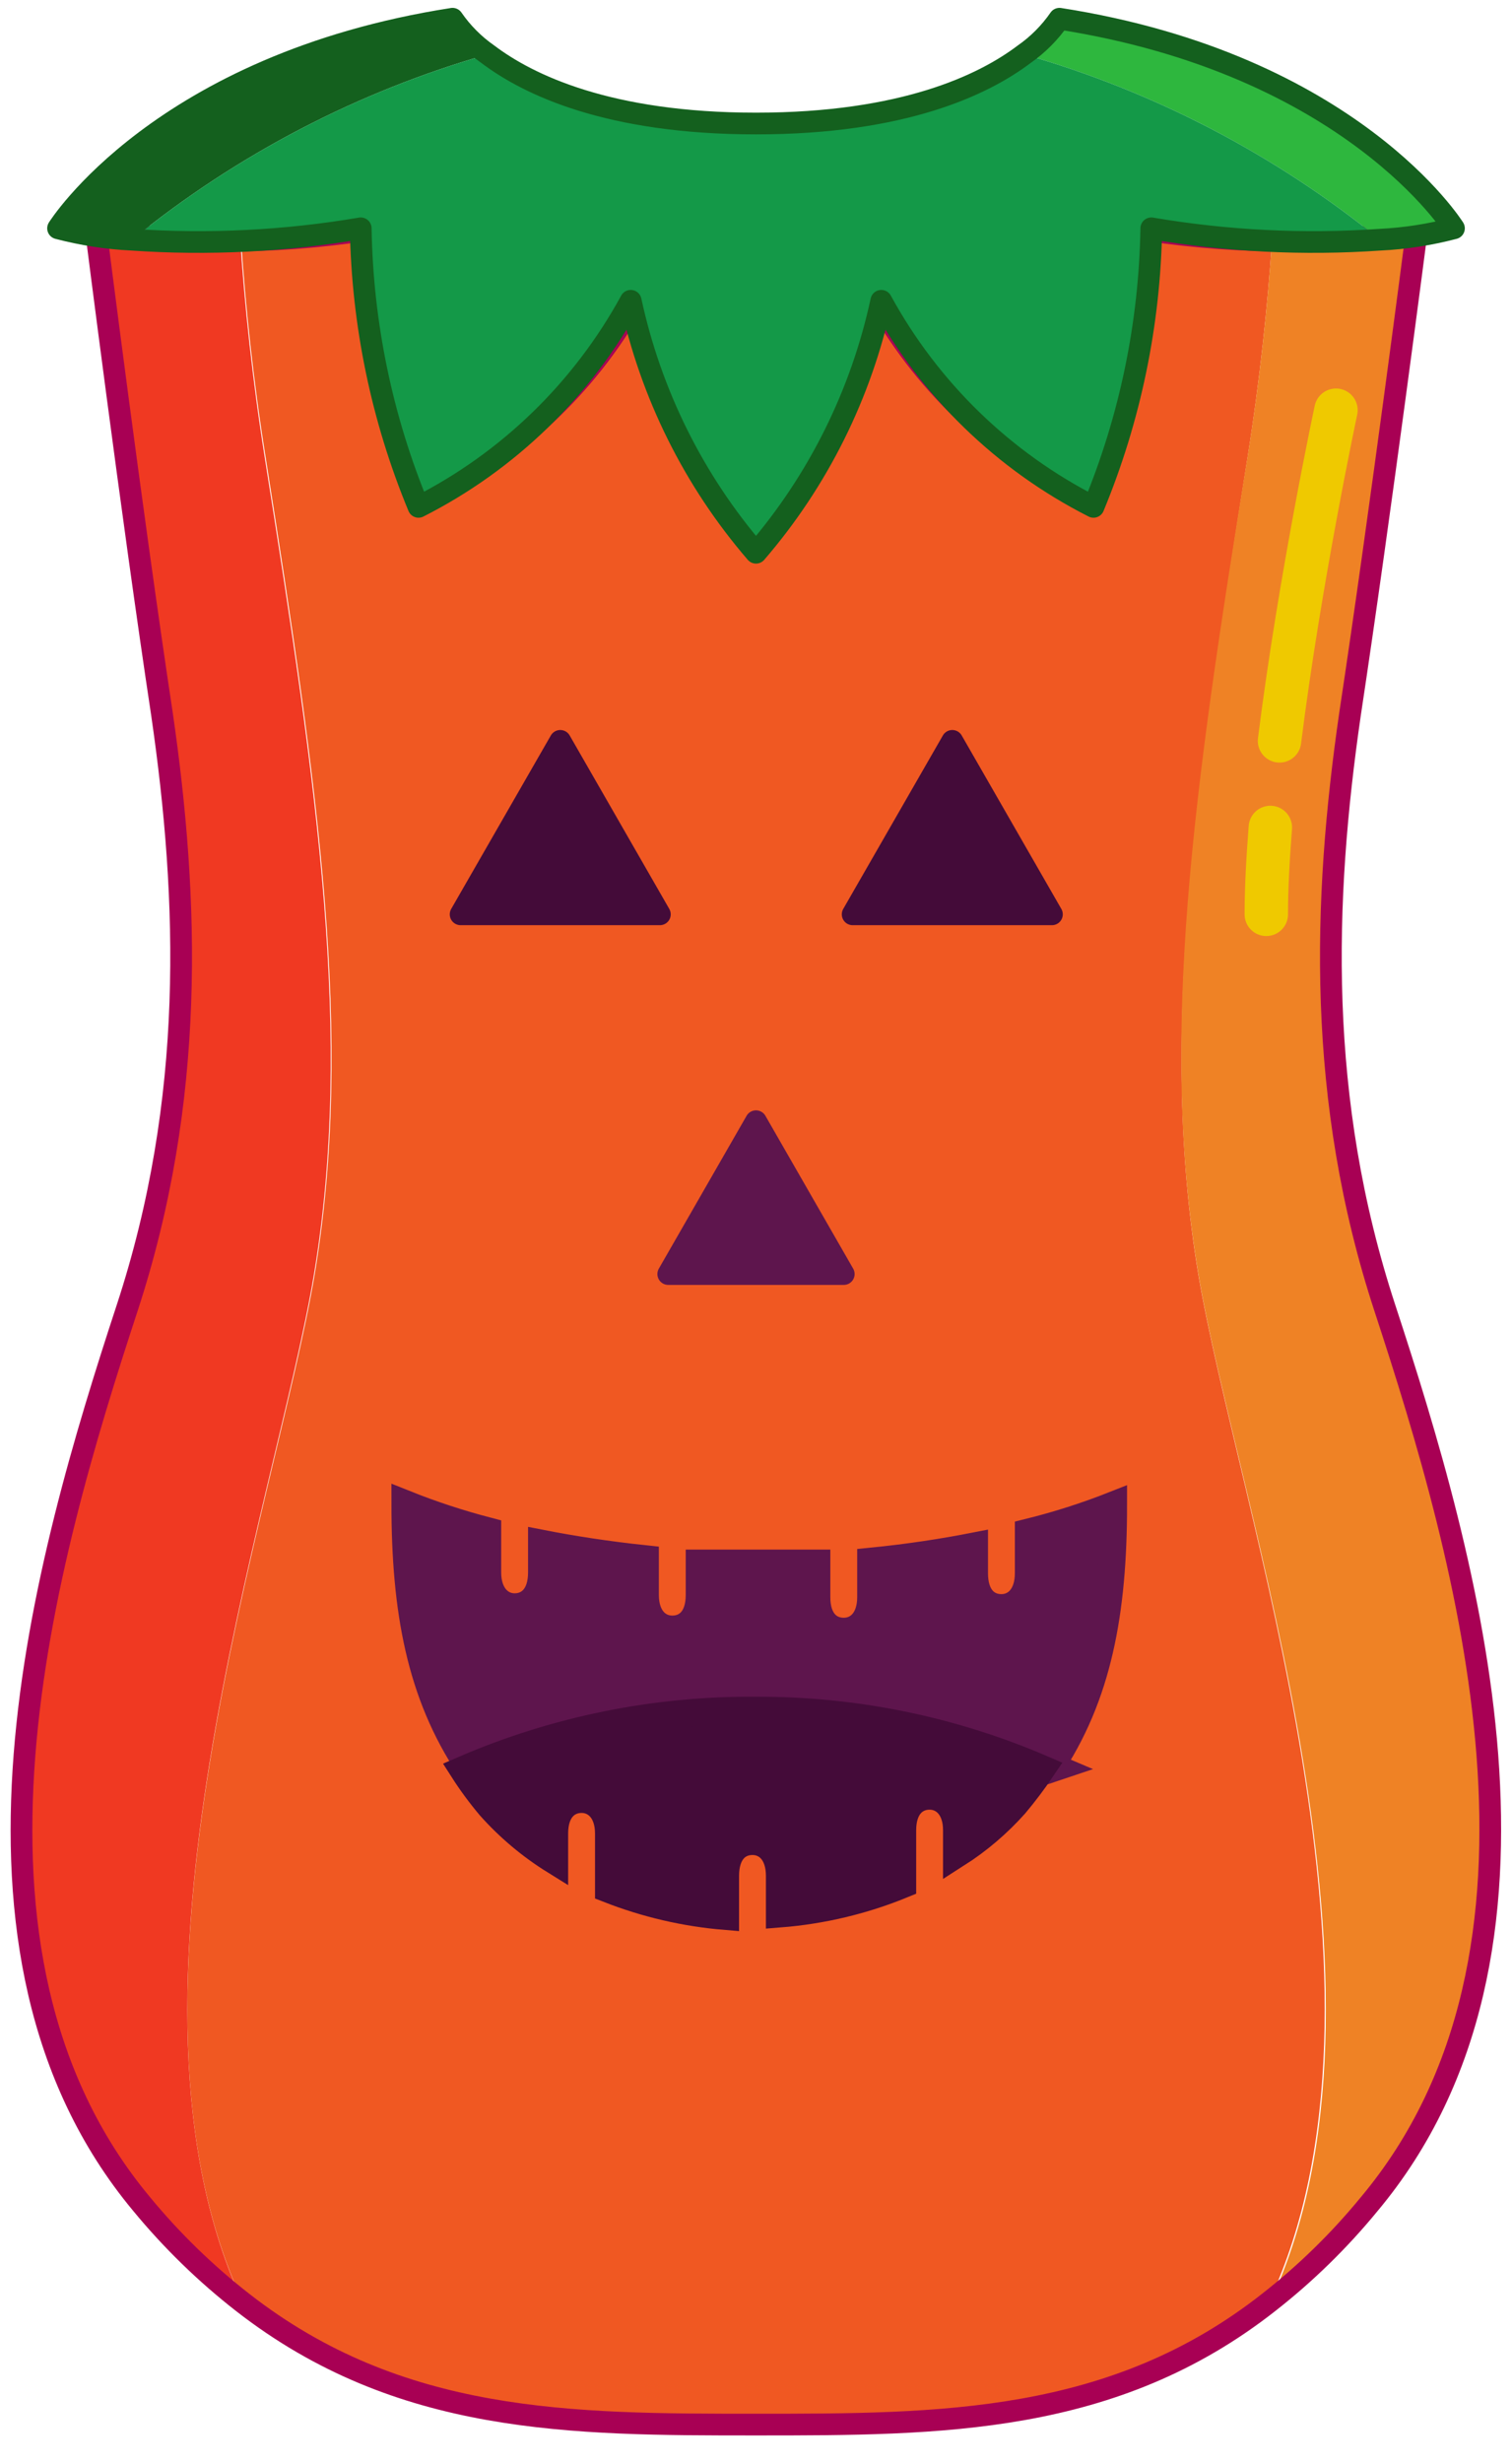<svg width="78px" height="127px" viewBox="0 0 78 127" version="1.1" xml:space="preserve" xmlns="http://www.w3.org/2000/svg" xmlns:xlink="http://www.w3.org/1999/xlink">
  <!-- Generator: Sketch 50.2 (55047) - http://www.bohemiancoding.com/sketch -->
  <defs/>
  <g>
    <title>Slice 1</title>
    <desc>Created with Sketch.</desc>
    <g id="Page-1" stroke="none" stroke-width="1" fill="none" fill-rule="evenodd">
      <g id="pumpkin-costume-[people,fashion]">
        <g id="Background" transform="translate(0, 11.2)">
          <path d="M16.199,54.502 C18.233,42.28 16.38,29.582 13.664,12.432 C13.009,8.316 12.619,4.522 12.396,1.232 C9.875,1.341 7.351,1.115 4.889,0.56 C4.889,0.56 6.783,15.232 8.357,25.634 C9.75,35.238 10.084,45.5 6.56,56.252 C2.312,69.202 -3.566,89.404 7.299,102.452 C8.853,104.339 10.609,106.047 12.536,107.548 C5.112,91.714 14.193,66.472 16.199,54.502 Z" id="Shape" fill="#F03922" fill-rule="nonzero"/>
          <path d="M61.815,54.502 C59.781,42.28 61.634,29.582 64.35,12.432 C65.005,8.316 65.395,4.522 65.618,1.232 C63.176,1.195 60.74,0.97 58.333,0.56 C58.269,5.232 57.324,9.85 55.547,14.168 C51.15,11.947 47.526,8.437 45.156,4.102 C44.166,8.65 42.048,12.874 39,16.38 C35.963,12.861 33.86,8.628 32.885,4.074 C30.516,8.409 26.892,11.919 22.495,14.14 C20.718,9.822 19.772,5.204 19.709,0.532 C17.306,0.943 14.875,1.168 12.438,1.204 C12.661,4.522 13.051,8.316 13.706,12.404 C16.422,29.554 18.274,42.252 16.241,54.474 C14.235,66.444 5.098,91.686 12.536,107.52 C20.614,113.806 29.459,113.806 39,113.806 C48.541,113.806 57.441,113.806 65.464,107.492 C72.888,91.686 63.821,66.472 61.815,54.502 Z" id="Shape" fill="#F05822" fill-rule="nonzero"/>
          <path d="M71.44,56.252 C67.916,45.5 68.25,35.238 69.643,25.634 C71.217,15.232 73.111,0.532 73.111,0.532 C70.654,1.087 68.134,1.313 65.618,1.204 C65.395,4.522 65.005,8.316 64.35,12.404 C61.564,29.554 59.781,42.252 61.815,54.474 C63.821,66.444 72.958,91.658 65.534,107.492 C67.436,106.003 69.169,104.308 70.701,102.438 C81.566,89.404 75.688,69.202 71.44,56.252 Z" id="Shape" fill="#EF8225" fill-rule="nonzero"/>
          <path d="M71.44,56.252 C67.916,45.5 68.25,35.238 69.643,25.634 C71.217,15.232 73.111,0.532 73.111,0.532 C70.654,1.087 68.134,1.313 65.618,1.204 C63.176,1.167 60.74,0.942 58.333,0.532 C58.269,5.204 57.324,9.822 55.547,14.14 C51.15,11.919 47.526,8.409 45.156,4.074 C44.17,8.632 42.052,12.866 39,16.38 C35.963,12.861 33.86,8.628 32.885,4.074 C30.516,8.409 26.892,11.919 22.495,14.14 C20.718,9.822 19.772,5.204 19.709,0.532 C17.306,0.943 14.875,1.168 12.438,1.204 C9.917,1.313 7.393,1.087 4.931,0.532 C4.931,0.532 6.783,15.232 8.357,25.634 C9.75,35.238 10.084,45.5 6.56,56.252 C2.312,69.202 -3.566,89.404 7.299,102.452 C8.853,104.339 10.609,106.047 12.536,107.548 C20.614,113.834 29.459,113.834 39,113.834 C48.541,113.834 57.441,113.834 65.464,107.52 C67.366,106.031 69.099,104.336 70.632,102.466 C81.566,89.404 75.688,69.202 71.44,56.252 Z" id="Shape" stroke="#A80054" stroke-width="1.12" stroke-linecap="round" stroke-linejoin="round"/>
          <path d="M65.534,31.472 C65.409,33.082 65.325,34.594 65.325,35.952" id="Shape" stroke="#EFC900" stroke-width="2.24" stroke-linecap="round" stroke-linejoin="round"/>
          <path d="M68.919,9.954 C68.919,9.954 67.052,18.676 66.007,27.006" id="Shape" stroke="#EFC900" stroke-width="2.24" stroke-linecap="round" stroke-linejoin="round"/>
        </g>
        <g id="Green" transform="translate(2.786, 0)">
          <path d="M20.559,0.966 C5.488,3.318 0.209,11.774 0.209,11.774 C1.458,12.102 2.736,12.299 4.025,12.362 C9.442,7.965 15.686,4.713 22.383,2.8 C21.671,2.303 21.053,1.682 20.559,0.966 Z" id="Shape" fill="#14601E" fill-rule="nonzero"/>
          <path d="M51.87,0.966 C51.375,1.682 50.757,2.303 50.045,2.8 C56.742,4.713 62.986,7.965 68.403,12.362 C69.692,12.299 70.971,12.102 72.22,11.774 C72.22,11.774 66.941,3.318 51.87,0.966 Z" id="Shape" fill="#2EB73E" fill-rule="nonzero"/>
          <path d="M36.214,6.37 C28.595,6.37 24.459,4.368 22.383,2.8 C15.686,4.713 9.442,7.965 4.025,12.362 C7.967,12.633 11.927,12.436 15.823,11.774 C15.905,16.708 16.916,21.582 18.804,26.138 C23.438,23.79 27.255,20.085 29.751,15.512 C30.787,20.319 33.009,24.787 36.214,28.504 C39.419,24.787 41.642,20.319 42.677,15.512 C45.174,20.085 48.991,23.79 53.625,26.138 C55.512,21.582 56.524,16.708 56.606,11.774 C60.502,12.436 64.461,12.633 68.403,12.362 C62.986,7.965 56.742,4.713 50.045,2.8 C47.97,4.368 43.833,6.37 36.214,6.37 Z" id="Shape" fill="#149948" fill-rule="nonzero"/>
          <path d="M51.87,0.966 C51.375,1.682 50.757,2.303 50.045,2.8 C47.97,4.368 43.833,6.37 36.214,6.37 C28.595,6.37 24.459,4.368 22.383,2.8 C21.671,2.303 21.053,1.682 20.559,0.966 C5.488,3.318 0.209,11.774 0.209,11.774 C1.458,12.102 2.736,12.299 4.025,12.362 C7.967,12.633 11.927,12.436 15.823,11.774 C15.905,16.708 16.916,21.582 18.804,26.138 C23.438,23.79 27.255,20.085 29.751,15.512 C30.787,20.319 33.009,24.787 36.214,28.504 C39.419,24.787 41.642,20.319 42.677,15.512 C45.174,20.085 48.991,23.79 53.625,26.138 C55.512,21.582 56.524,16.708 56.606,11.774 C60.502,12.436 64.461,12.633 68.403,12.362 C69.692,12.299 70.971,12.102 72.22,11.774 C72.22,11.774 66.941,3.318 51.87,0.966 Z" id="Shape" stroke="#14601E" stroke-width="1.12" stroke-linecap="round" stroke-linejoin="round"/>
        </g>
        <polygon id="Shape" stroke="#440B39" stroke-width="1.12" fill="#440B39" fill-rule="nonzero" stroke-linecap="round" stroke-linejoin="round" points="28.902 38.206 23.762 47.152 34.041 47.152"/>
        <polygon id="Shape" stroke="#440B39" stroke-width="1.12" fill="#440B39" fill-rule="nonzero" stroke-linecap="round" stroke-linejoin="round" points="49.126 38.206 43.986 47.152 54.266 47.152"/>
        <polygon id="Shape" stroke="#5E154D" stroke-width="1.12" fill="#5E154D" fill-rule="nonzero" stroke-linecap="round" stroke-linejoin="round" points="39 57.82 34.473 65.702 43.527 65.702"/>
        <g id="Mouth-2" transform="translate(20.893, 77)" fill-rule="nonzero" stroke-width="1.4">
          <path d="M33.192,14.266 C35.755,10.486 36.549,6.132 36.549,0.616 C35.119,1.18 33.653,1.648 32.161,2.016 L32.161,4.13 C32.161,5.306 31.52,5.908 30.768,5.908 C30.016,5.908 29.375,5.376 29.375,4.13 L29.375,2.73 C27.801,3.038 26.019,3.318 24.027,3.514 L24.027,5.362 C24.027,6.538 23.386,7.126 22.634,7.126 C21.882,7.126 21.241,6.594 21.241,5.362 L21.241,3.612 C20.28,3.612 19.291,3.612 18.274,3.612 C17.258,3.612 16.185,3.612 15.182,3.612 L15.182,5.25 C15.182,6.482 14.541,7.014 13.789,7.014 C13.037,7.014 12.396,6.426 12.396,5.25 L12.396,3.388 C10.405,3.178 8.622,2.898 7.048,2.59 L7.048,4.088 C7.048,5.334 6.393,5.866 5.655,5.866 C4.917,5.866 4.262,5.264 4.262,4.088 L4.262,1.946 C2.814,1.569 1.39,1.102 -3.55271368e-14,0.546 C-3.55271368e-14,6.034 0.78,10.346 3.329,14.154 C12.978,10.038 23.877,10.038 33.526,14.154 L33.192,14.266 Z" id="Shape" stroke="#5E154D" fill="#5E154D"/>
          <path d="M18.107,11.2 C12.913,11.157 7.766,12.201 2.995,14.266 C3.417,14.926 3.883,15.557 4.388,16.156 C5.357,17.245 6.479,18.188 7.716,18.956 L7.716,17.556 C7.716,16.324 8.371,15.792 9.109,15.792 C9.848,15.792 10.502,16.38 10.502,17.556 L10.502,20.426 C12.434,21.184 14.466,21.656 16.533,21.826 L16.533,19.74 C16.533,18.494 17.174,17.962 17.926,17.962 C18.678,17.962 19.319,18.55 19.319,19.74 L19.319,21.7 C21.501,21.529 23.644,21.019 25.67,20.188 L25.67,17.388 C25.67,16.156 26.325,15.624 27.063,15.624 C27.801,15.624 28.456,16.212 28.456,17.388 L28.456,18.62 C29.571,17.909 30.583,17.047 31.465,16.058 C31.961,15.467 32.426,14.85 32.858,14.21 C28.197,12.205 23.177,11.18 18.107,11.2 Z" id="Shape" stroke="#440B39" fill="#440B39"/>
        </g>
      </g>
    </g>
  </g>
</svg>